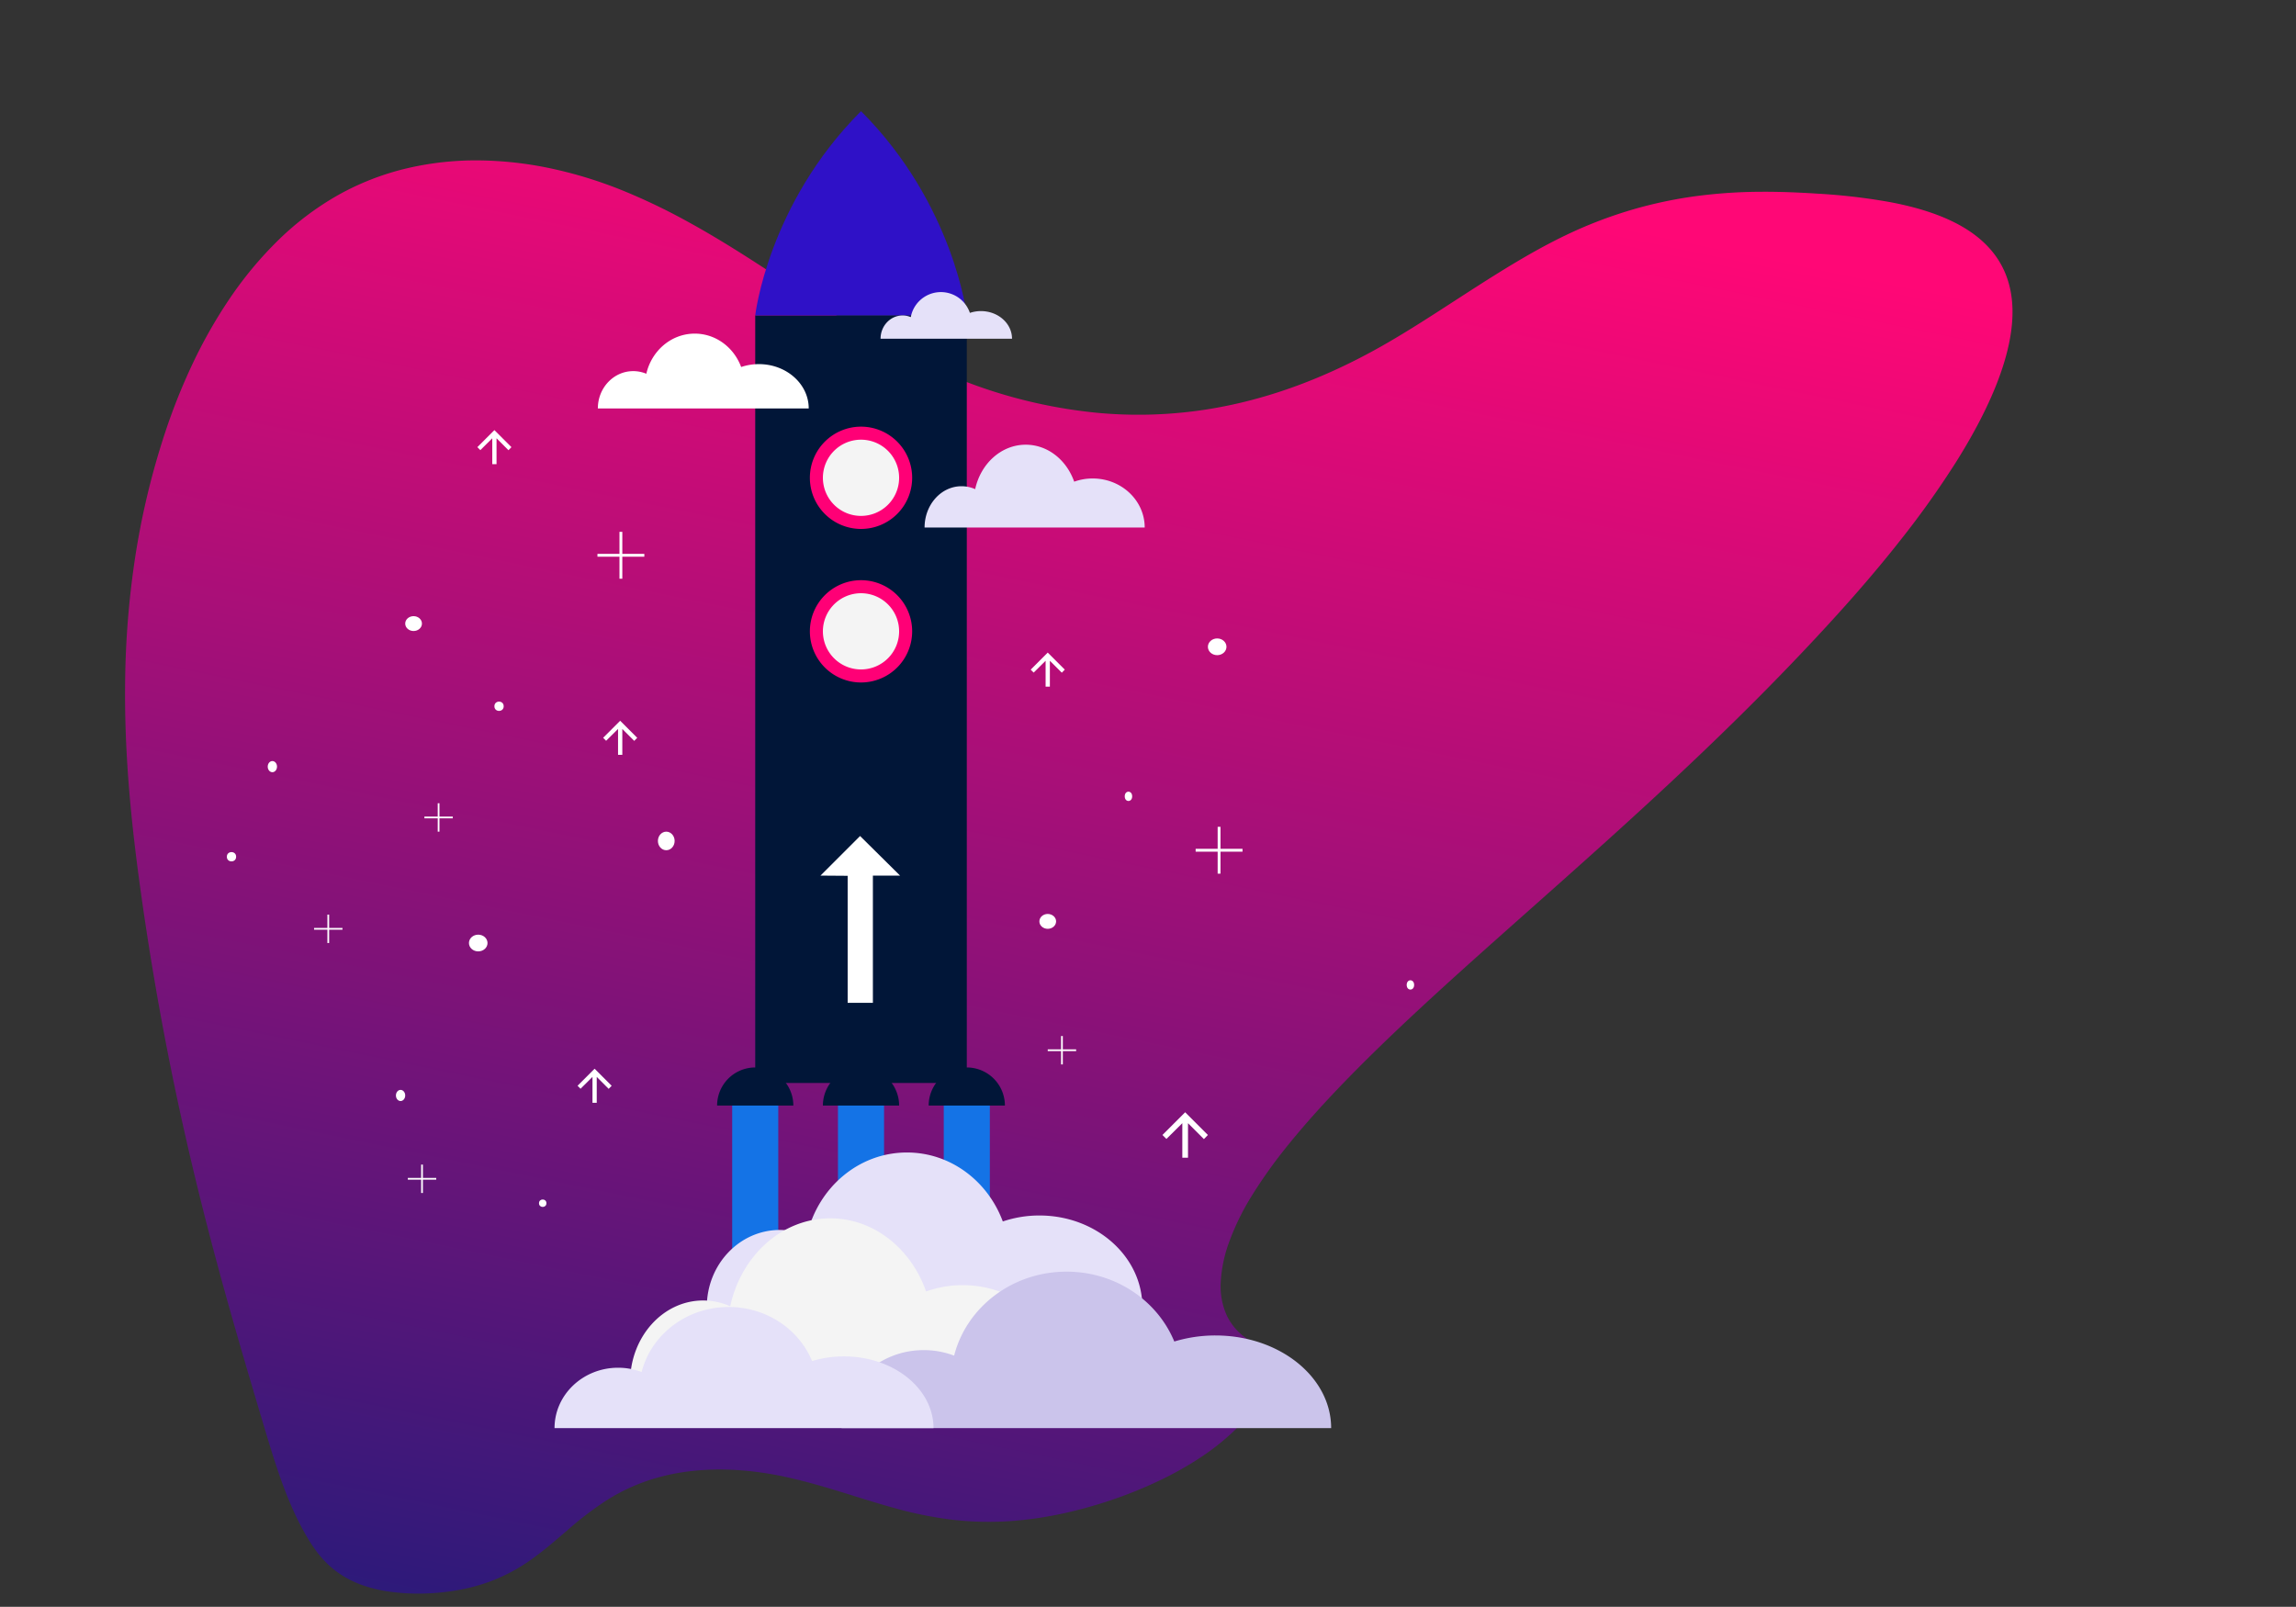 <svg xmlns="http://www.w3.org/2000/svg" xmlns:xlink="http://www.w3.org/1999/xlink" width="1180.7" height="826.4" viewBox="0 0 1180.7 826.4">
  <rect x="0" y="0" width="1180.7" height="826.4" fill="#333333" stroke="none"/>
  <defs>
    <linearGradient id="linear-gradient" x1="0.302" y1="1.067" x2="0.593" y2="-0.009" gradientUnits="objectBoundingBox">
      <stop offset="0" stop-color="#291a7a"/>
      <stop offset="1" stop-color="#ff0776"/>
    </linearGradient>
    <clipPath id="clip-path">
      <rect id="Rectangle_534" data-name="Rectangle 534" width="399.369" height="677.323" fill="none"/>
    </clipPath>
  </defs>
  <g id="Group_1084" data-name="Group 1084" transform="translate(26.85 -3998.497)">
    <path id="Path_2263" data-name="Path 2263" d="M643.583,615.207a257.137,257.137,0,0,1,20.087-27.895c7.986-9.791,17.039-19.825,26.935-30.084,10.169-10.543,21.229-21.324,32.937-32.325,12.038-11.312,24.762-22.857,37.907-34.615,13.524-12.1,27.6-24.534,42-37.369,14.841-13.222,30.053-26.88,45.411-41.046,15.849-14.618,31.879-29.8,47.853-45.63,16.522-16.375,33.019-33.482,49.24-51.434,10.742-11.9,21.465-24.454,31.567-37.3A467.276,467.276,0,0,0,1006,237.439c8.616-13.74,15.835-27.358,20.908-40.358,5.2-13.325,8.134-25.97,8-37.374-.136-11.208-3.2-20.385-8.533-27.891-5.411-7.616-13.126-13.466-22.424-17.969-9.388-4.546-20.346-7.7-32.133-9.92a310.619,310.619,0,0,0-37.229-4.33c-9.594-.62-19.452-1.044-29.629-.962a260.673,260.673,0,0,0-31.521,2.075,222.537,222.537,0,0,0-33.431,6.936A226.123,226.123,0,0,0,804.9,121.105c-8.258,3.967-16.478,8.5-24.648,13.345-8.109,4.807-16.159,9.91-24.149,15.058-7.925,5.107-15.789,10.256-23.6,15.208-7.751,4.914-15.454,9.638-23.131,13.944-26.306,14.752-51.393,24.152-75.332,29.375a226.929,226.929,0,0,1-68.963,4.354,257.466,257.466,0,0,1-64.756-14.7,337.216,337.216,0,0,1-60.779-29.57c-9.186-5.64-18.325-11.621-27.554-17.711-9.343-6.165-18.781-12.443-28.443-18.584-9.781-6.217-19.785-12.289-30.134-17.951a317.941,317.941,0,0,0-32.523-15.613,221.84,221.84,0,0,0-35.532-11.184,187.5,187.5,0,0,0-37.682-4.562,155.453,155.453,0,0,0-37.949,3.944,136.542,136.542,0,0,0-36.083,14,149.341,149.341,0,0,0-31.005,23.528,194.067,194.067,0,0,0-24.807,29.991,251.911,251.911,0,0,0-18.962,33.472,310.616,310.616,0,0,0-13.747,34.379A395.437,395.437,0,0,0,69.181,288.81a457.42,457.42,0,0,0-4.832,61.683c-.245,19.2.6,37.834,2.074,55.758,1.418,17.235,3.421,33.834,5.6,49.688,4.557,33.1,9.846,63.636,15.524,91.888,5.279,26.265,10.923,50.692,16.66,73.474,5.372,21.332,10.849,41.312,16.208,60.071,5.048,17.67,10.009,34.32,14.7,50.045,1.672,5.6,3.313,11.1,5.009,16.48,1.663,5.273,3.381,10.434,5.234,15.468,1.819,4.939,3.769,9.76,5.929,14.45a140.751,140.751,0,0,0,7.044,13.43,75.247,75.247,0,0,0,4.727,7.031,52.707,52.707,0,0,0,5.866,6.519,47.223,47.223,0,0,0,7.444,5.693,52.631,52.631,0,0,0,9.463,4.581,71.485,71.485,0,0,0,15,3.6,107.036,107.036,0,0,0,16.946.9,117.468,117.468,0,0,0,17.38-1.706,95.962,95.962,0,0,0,16.344-4.3A91.894,91.894,0,0,0,273.566,801.8c6.489-4.615,12.3-9.734,18.3-14.861a173.207,173.207,0,0,1,19.781-15.128,98.345,98.345,0,0,1,26.422-11.841,109.612,109.612,0,0,1,17.495-3.39,131.3,131.3,0,0,1,17.418-.767,153.544,153.544,0,0,1,16.6,1.266c5.314.69,10.394,1.615,15.159,2.674,10.131,2.252,19.641,5.061,28.921,7.926,9.148,2.825,18.068,5.7,27.182,8.166a198.226,198.226,0,0,0,28.09,5.67A162.47,162.47,0,0,0,521,782.2a187.355,187.355,0,0,0,24.93-3.662,229.235,229.235,0,0,0,25.519-7.036,223.989,223.989,0,0,0,24.663-9.982,172.709,172.709,0,0,0,22.155-12.548,120.487,120.487,0,0,0,18.728-15.416,65.44,65.44,0,0,0,12.1-16.39c2.68-5.478,3.777-10.747,2.912-15.452-.88-4.787-3.789-8.974-9.1-12.175a30.052,30.052,0,0,1-11.883-12.663,36.272,36.272,0,0,1-3.277-17.422,70.716,70.716,0,0,1,4.469-21.04A128.375,128.375,0,0,1,643.583,615.207Z" transform="translate(-26.85 3998.497)" fill="url(#linear-gradient)"/>
    <g id="Group_962" data-name="Group 962" transform="translate(0 1)">
      <g id="Group_862" data-name="Group 862">
        <g id="Group_754" data-name="Group 754" transform="translate(229.802 4072.171)">
          <g id="Group_756" data-name="Group 756" transform="translate(-140 44)">
            <path id="Path_2270" data-name="Path 2270" d="M735.148,604.375v-17.75l8.181,8.181,2.045-2.118L733.687,581,722,592.687l2.045,2.045,8.181-8.108v17.75Z" transform="translate(-240.878 -127.634)" fill="#fff"/>
            <path id="Path_2272" data-name="Path 2272" d="M735.361,377.537v-13.3l6.136,6.136,1.534-1.585-8.766-8.766-8.766,8.766,1.534,1.534,6.136-6.085v13.3Z" transform="translate(-312.125 -143.072)" fill="#fff"/>
            <path id="Path_2273" data-name="Path 2273" d="M516.361,245.537v-13.3l6.136,6.136,1.534-1.585-8.766-8.766-8.766,8.766,1.534,1.534,6.136-6.085v13.3Z" transform="translate(-377.676 -125.493)" fill="#fff"/>
            <path id="Path_2274" data-name="Path 2274" d="M434.361,425.537v-13.3l6.136,6.136,1.534-1.585-8.766-8.766-8.766,8.766,1.534,1.534,6.136-6.085v13.3Z" transform="translate(-230.995 -156.009)" fill="#fff"/>
            <path id="Path_2276" data-name="Path 2276" d="M416.361,670.537v-13.3l6.136,6.136,1.534-1.585-8.766-8.766-8.766,8.766,1.534,1.534,6.136-6.085v13.3Z" transform="translate(-226.143 -222.045)" fill="#fff"/>
            <ellipse id="Ellipse_108" data-name="Ellipse 108" cx="4.777" cy="4.3" rx="4.777" ry="4.3" transform="translate(504.497 209.681)" fill="#fff"/>
            <ellipse id="Ellipse_130" data-name="Ellipse 130" cx="4.777" cy="4.3" rx="4.777" ry="4.3" transform="translate(124.497 362.029)" fill="#fff"/>
            <ellipse id="Ellipse_109" data-name="Ellipse 109" cx="4.3" cy="3.822" rx="4.3" ry="3.822" transform="translate(91.727 198.215)" fill="#fff"/>
            <ellipse id="Ellipse_131" data-name="Ellipse 131" cx="4.3" cy="3.822" rx="4.3" ry="3.822" transform="translate(417.84 351.38)" fill="#fff"/>
            <ellipse id="Ellipse_110" data-name="Ellipse 110" cx="4.3" cy="4.777" rx="4.3" ry="4.777" transform="translate(221.673 309.052)" fill="#fff"/>
            <ellipse id="Ellipse_111" data-name="Ellipse 111" cx="1.911" cy="2.389" rx="1.911" ry="2.389" transform="translate(606.734 385.491)" fill="#fff"/>
            <ellipse id="Ellipse_132" data-name="Ellipse 132" cx="1.911" cy="2.389" rx="1.911" ry="2.389" transform="translate(461.734 288.491)" fill="#fff"/>
            <ellipse id="Ellipse_113" data-name="Ellipse 113" cx="1.911" cy="1.911" rx="1.911" ry="1.911" transform="translate(160.522 498.238)" fill="#fff"/>
            <ellipse id="Ellipse_114" data-name="Ellipse 114" cx="2.389" cy="2.389" rx="2.389" ry="2.389" transform="translate(0 319.562)" fill="#fff"/>
            <ellipse id="Ellipse_115" data-name="Ellipse 115" cx="2.389" cy="2.866" rx="2.389" ry="2.866" transform="translate(21.021 272.743)" fill="#fff"/>
            <ellipse id="Ellipse_117" data-name="Ellipse 117" cx="2.389" cy="2.866" rx="2.389" ry="2.866" transform="translate(86.949 441.864)" fill="#fff"/>
            <ellipse id="Ellipse_118" data-name="Ellipse 118" cx="2.389" cy="2.389" rx="2.389" ry="2.389" transform="translate(137.59 242.168)" fill="#fff"/>
            <path id="Path_2277" data-name="Path 2277" d="M377.605,223.322H366.283V212h-1.461v11.322H353.5v1.461h11.322v11.322h1.461V224.783h11.322Z" transform="translate(-162.917 -57.141)" fill="#fff"/>
            <path id="Path_2549" data-name="Path 2549" d="M377.605,223.322H366.283V212h-1.461v11.322H353.5v1.461h11.322v11.322h1.461V224.783h11.322Z" transform="translate(144.697 94.554)" fill="#fff"/>
            <path id="Path_2280" data-name="Path 2280" d="M234.609,664.359H227.75V657.5h-.891v6.859H220v.891h6.859v6.859h.891V665.25h6.859Z" transform="translate(-126.934 -177.219)" fill="#fff"/>
            <path id="Path_2550" data-name="Path 2550" d="M234.609,664.359H227.75V657.5h-.891v6.859H220v.891h6.859v6.859h.891V665.25h6.859Z" transform="translate(-118.412 -363.057)" fill="#fff"/>
            <path id="Path_2551" data-name="Path 2551" d="M234.609,664.359H227.75V657.5h-.891v6.859H220v.891h6.859v6.859h.891V665.25h6.859Z" transform="translate(202.14 -243.341)" fill="#fff"/>
            <path id="Path_2281" data-name="Path 2281" d="M168.609,488.359H161.75V481.5h-.891v6.859H154v.891h6.859v6.859h.891V489.25h6.859Z" transform="translate(-109.145 -129.781)" fill="#fff"/>
          </g>
        </g>
        <g id="Group_848" data-name="Group 848" transform="translate(258.315 4054.674)">
          <rect id="Rectangle_530" data-name="Rectangle 530" width="108.797" height="394.77" transform="translate(103.205 105.033)" fill="#011638"/>
          <g id="Group_849" data-name="Group 849" transform="translate(0 0.003)">
            <g id="Group_848-2" data-name="Group 848" clip-path="url(#clip-path)">
              <path id="Path_2532" data-name="Path 2532" d="M246.955,0c-47.883,47.883-54.4,105.03-54.4,105.03h108.8S294.837,47.886,246.955,0" transform="translate(-89.351 -0.003)" fill="#2f11c7"/>
              <path id="Path_2533" data-name="Path 2533" d="M318.42,1142.374a44.005,44.005,0,0,0-12.853,1.888c-5.262-12.767-18.337-21.81-33.639-21.81-17,0-31.264,11.175-35.095,26.219a26.814,26.814,0,0,0-9.495-1.724c-14.157,0-25.633,10.909-25.633,24.364H354.53c0-15.98-16.167-28.938-36.111-28.938" transform="translate(-93.597 -520.85)" fill="#f4f4f4"/>
              <path id="Path_2534" data-name="Path 2534" d="M124.376,229.141a28.338,28.338,0,0,0-9.119,1.487c-3.736-10.054-13.012-17.173-23.868-17.173-12.066,0-22.185,8.8-24.9,20.644a17.36,17.36,0,0,0-6.736-1.357c-10.045,0-18.188,8.589-18.188,19.185H150c0-12.584-11.474-22.786-25.623-22.786" transform="translate(-19.287 -99.051)" fill="#fff"/>
              <path id="Path_2535" data-name="Path 2535" d="M364.428,183.368a17.634,17.634,0,0,0-5.683.928,15.749,15.749,0,0,0-30.4,2.164,10.806,10.806,0,0,0-4.2-.846c-6.262,0-11.339,5.354-11.339,11.959h67.6c0-7.845-7.152-14.2-15.975-14.2" transform="translate(-145.149 -80.552)" fill="#e5e1f9"/>
              <path id="Path_2536" data-name="Path 2536" d="M441.5,337.415a28.072,28.072,0,0,0-9.521,1.646c-3.9-11.131-13.583-19.014-24.917-19.014-12.6,0-23.16,9.742-26,22.858a17.25,17.25,0,0,0-7.033-1.5c-10.486,0-18.987,9.51-18.987,21.242h113.2c0-13.934-11.975-25.23-26.747-25.23" transform="translate(-164.751 -148.512)" fill="#e5e1f9"/>
              <path id="Path_2537" data-name="Path 2537" d="M297.583,329.026a26.3,26.3,0,1,1-26.3-26.3,26.3,26.3,0,0,1,26.3,26.3" transform="translate(-113.677 -140.472)" fill="#ff0076"/>
              <path id="Path_2538" data-name="Path 2538" d="M297.583,476.361a26.3,26.3,0,1,1-26.3-26.3,26.3,26.3,0,0,1,26.3,26.3" transform="translate(-113.677 -208.841)" fill="#ff0076"/>
              <path id="Path_2539" data-name="Path 2539" d="M296.681,482.165a19.6,19.6,0,1,1-19.6-19.6,19.6,19.6,0,0,1,19.6,19.6" transform="translate(-119.479 -214.645)" fill="#f4f4f4"/>
              <path id="Path_2540" data-name="Path 2540" d="M296.681,334.83a19.6,19.6,0,1,1-19.6-19.6,19.6,19.6,0,0,1,19.6,19.6" transform="translate(-119.479 -146.277)" fill="#f4f4f4"/>
              <rect id="Rectangle_531" data-name="Rectangle 531" width="23.701" height="100.602" transform="translate(91.355 501.001)" fill="#1473e6"/>
              <rect id="Rectangle_532" data-name="Rectangle 532" width="23.701" height="100.602" transform="translate(145.753 501.001)" fill="#1473e6"/>
              <rect id="Rectangle_533" data-name="Rectangle 533" width="23.699" height="100.602" transform="translate(200.152 501.001)" fill="#1473e6"/>
              <path id="Path_2541" data-name="Path 2541" d="M296.681,937.224h-39.2a19.6,19.6,0,1,1,39.2,0" transform="translate(-119.479 -425.804)" fill="#011638"/>
              <path id="Path_2542" data-name="Path 2542" d="M398.176,937.224h-39.2a19.6,19.6,0,1,1,39.2,0" transform="translate(-166.576 -425.804)" fill="#011638"/>
              <path id="Path_2543" data-name="Path 2543" d="M317.154,1031.619a58.539,58.539,0,0,0-18.837,3.072c-7.713-20.767-26.873-35.472-49.3-35.472-24.922,0-45.821,18.174-51.435,42.641a35.89,35.89,0,0,0-13.914-2.8c-20.747,0-37.567,17.741-37.567,39.627H370.077c0-25.991-23.7-47.065-52.923-47.065" transform="translate(-67.795 -463.666)" fill="#e5e1f9"/>
              <path id="Path_2544" data-name="Path 2544" d="M243.555,1096.768a55.506,55.506,0,0,0-18.837,3.257C217,1078,197.843,1062.4,175.419,1062.4c-24.924,0-45.822,19.274-51.436,45.226a34.106,34.106,0,0,0-13.914-2.974c-20.748,0-37.568,18.818-37.568,42.031H296.478c0-27.568-23.7-49.918-52.923-49.918" transform="translate(-33.642 -492.986)" fill="#f4f4f4"/>
              <path id="Path_2545" data-name="Path 2545" d="M467.7,1146.385a72.452,72.452,0,0,0-21.173,3.11c-8.668-21.031-30.205-35.926-55.407-35.926-28.013,0-51.5,18.4-57.811,43.188a44.148,44.148,0,0,0-15.638-2.839c-23.319,0-42.224,17.967-42.224,40.133H527.186c0-26.323-26.631-47.666-59.482-47.666" transform="translate(-127.817 -516.728)" fill="#cbc4eb"/>
              <path id="Path_2546" data-name="Path 2546" d="M148.834,1172.888a56.085,56.085,0,0,0-16.389,2.407c-6.711-16.281-23.384-27.812-42.9-27.812-21.686,0-39.871,14.249-44.755,33.433a34.21,34.21,0,0,0-12.1-2.2c-18.052,0-32.69,13.91-32.69,31.069H194.883c0-20.377-20.617-36.9-46.049-36.9" transform="translate(0 -532.465)" fill="#e5e1f9"/>
              <path id="Path_2547" data-name="Path 2547" d="M195.186,937.224h-39.2a19.6,19.6,0,1,1,39.2,0" transform="translate(-72.383 -425.804)" fill="#011638"/>
            </g>
          </g>
        </g>
      </g>
      <path id="Path_2548" data-name="Path 2548" d="M594.99,174.768l20.358-20.358,20.563,20.358H621.937v65.426H608.964V174.87Z" transform="translate(-199.91 4273.054)" fill="#fff"/>
    </g>
  </g>
</svg>
